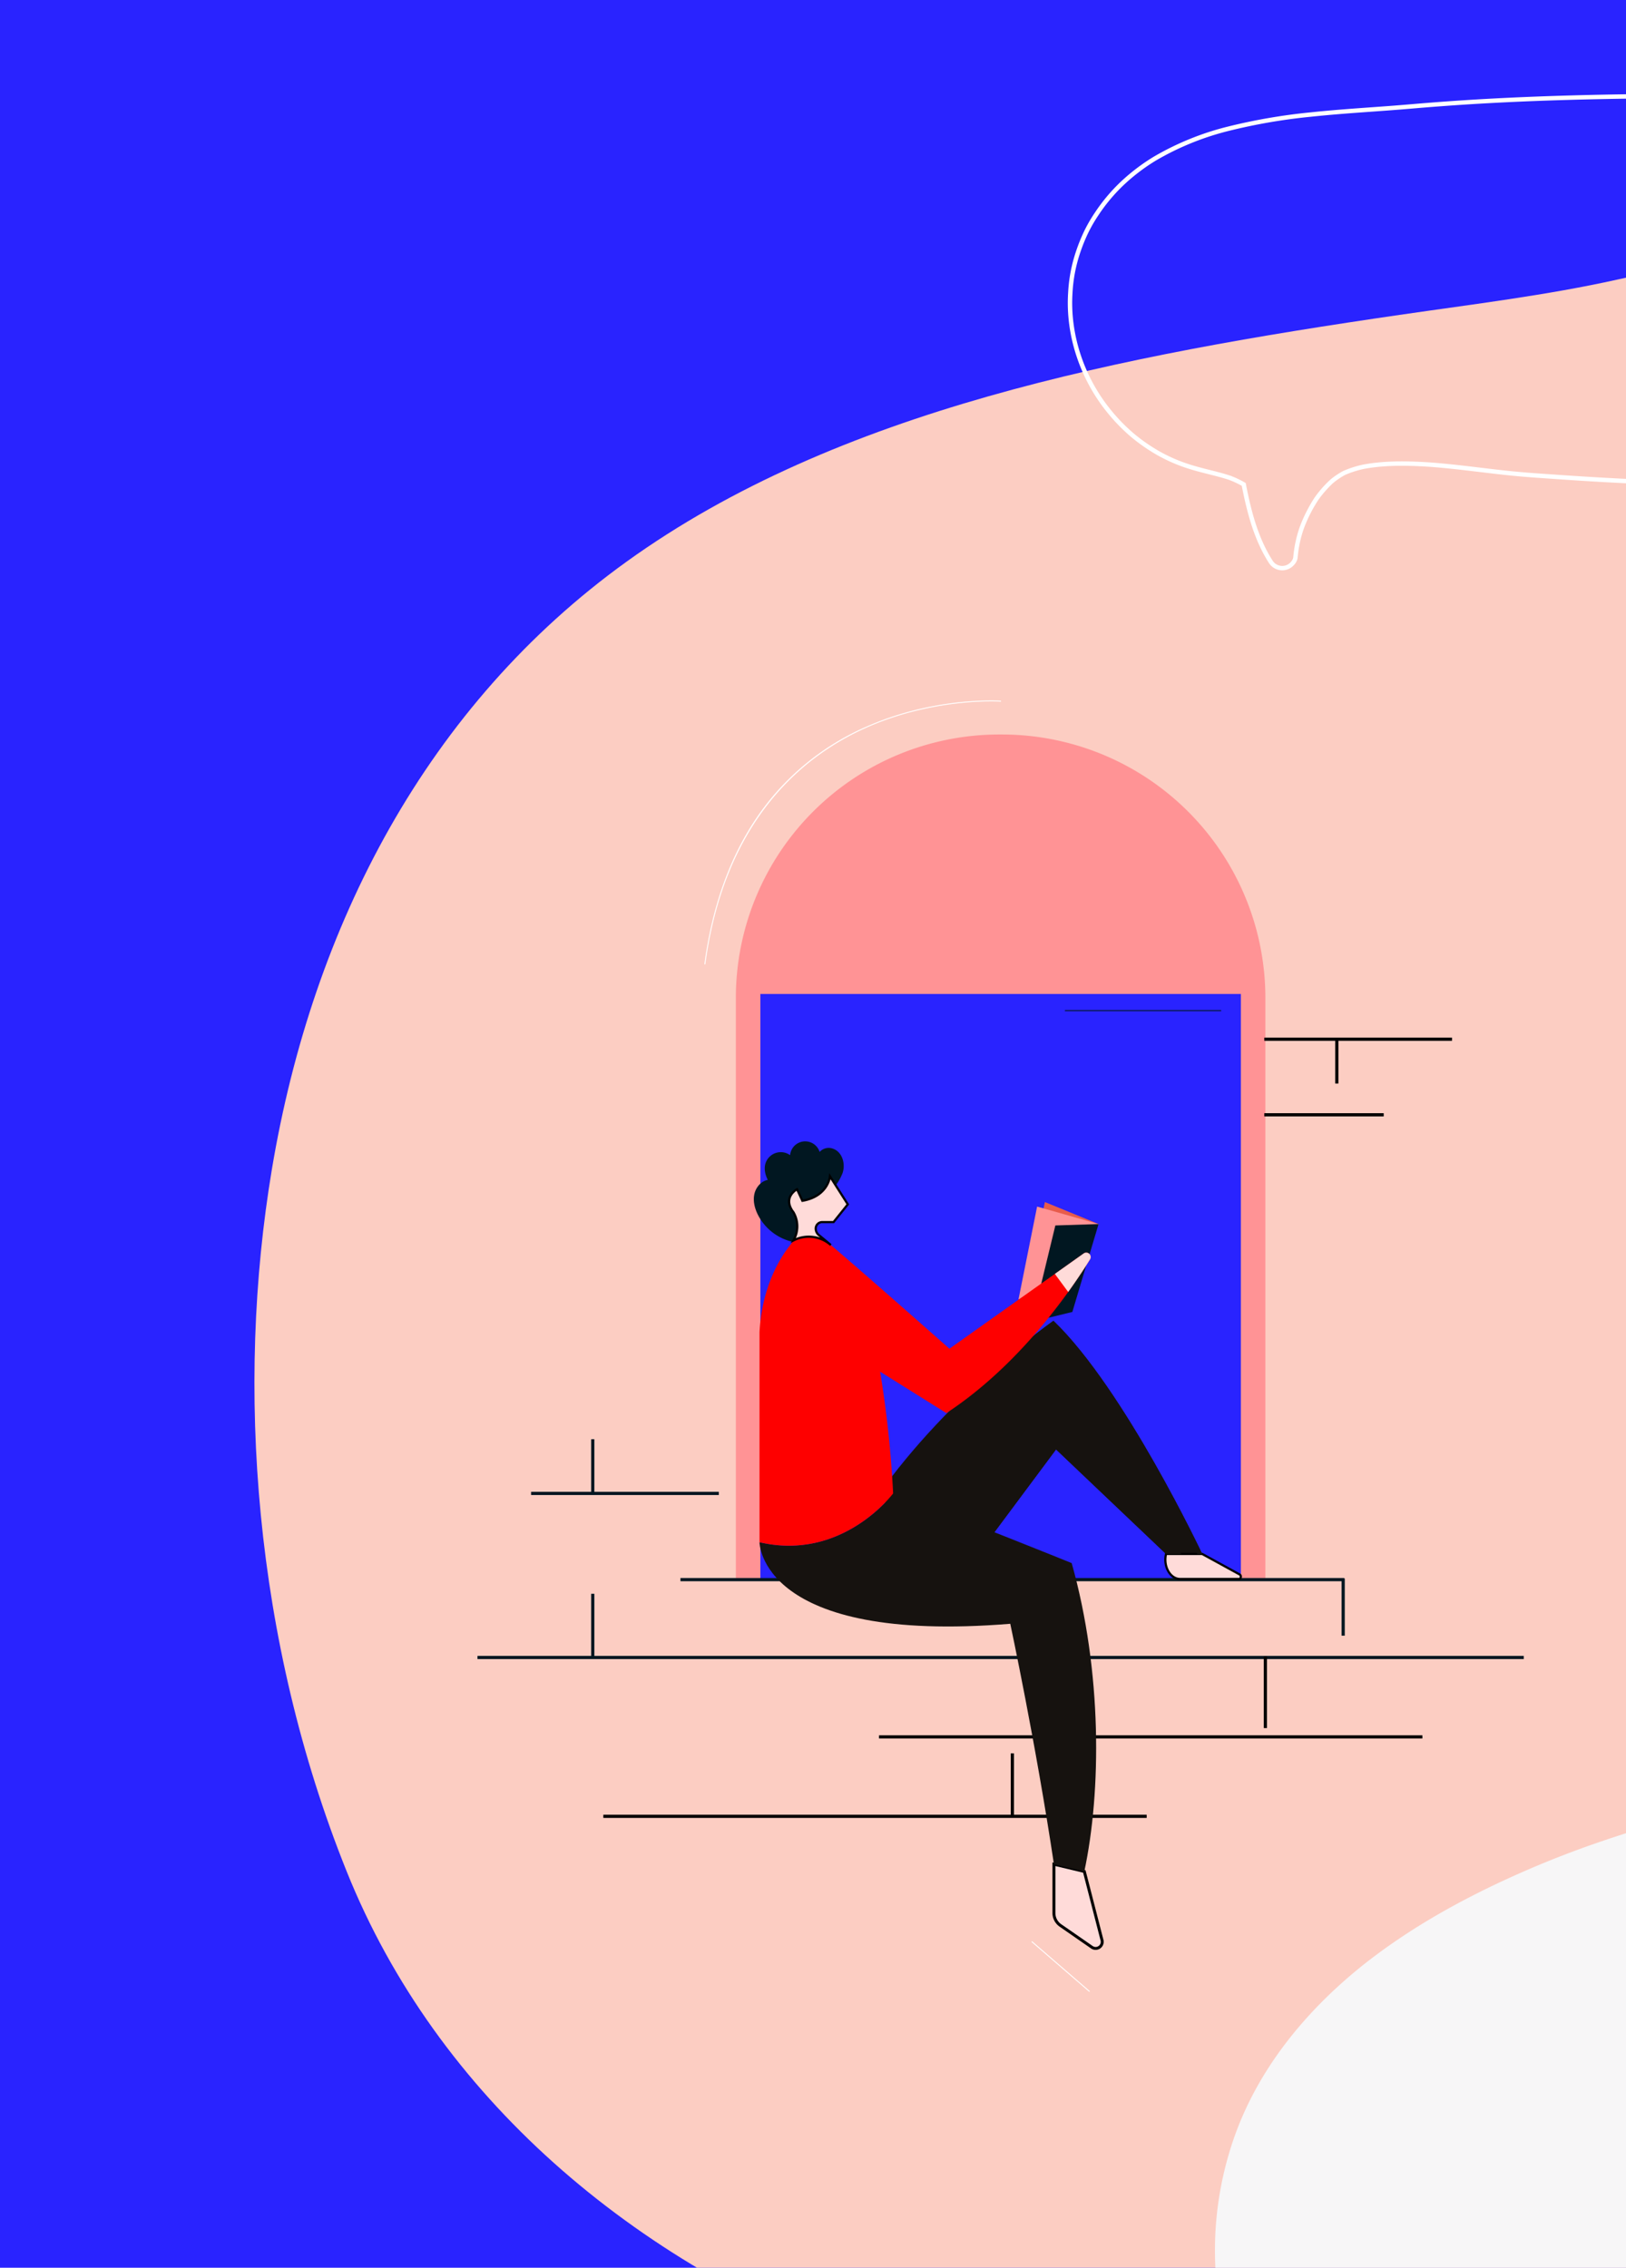 <svg xmlns="http://www.w3.org/2000/svg" xmlns:xlink="http://www.w3.org/1999/xlink" width="1111" height="1549" viewBox="0 0 1111 1549"><defs><style>.a{clip-path:url(#b);}.b{fill:#fccdc2;}.c{fill:#f7f6f7;}.d{fill:none;stroke:#fff;stroke-width:3px;}.e{fill:#ff9395;}.f{fill:#2923ff;}.g,.h,.j{fill:#011721;}.g,.l,.m{stroke:#000;}.g,.h,.l{stroke-width:1.5px;}.h{stroke:#011721;}.i{fill:#e85c4b;}.k{fill:#16120f;}.l,.m,.o{fill:#ffdbd9;}.m{stroke-width:2px;}.n{fill:#fe0000;}.p{fill:#fff;}</style><clipPath id="b"><rect width="1111" height="1549"/></clipPath></defs><g id="a" class="a"><rect class="f" width="1111" height="1549"/><path class="b" d="M2791.186,1405.814c-55.986-80.067-121.039-149.76-187.717-214.92-32.47-31.713-65.841-61.954-99.471-91.666-37.344-32.978-71.663-69.959-107.045-106.225C2263.031,855.7,2119,720.5,1950.033,664.834c-159.073-52.4-326.558-27.649-478.2,48.027-134.434,67.1-267.291,178.961-357.757,323.187-88.2,140.612-101.337,315.448-54.021,482.259,50.95,179.614,159.974,329.905,266.891,459.45,62.819,76.125,399.073,411.258,642.644,461.49,130.863,27,271.328,6.229,393.767-59.85,106.321-57.381,202.785-148.147,285.868-249.022C2793.6,1955.111,2954.921,1640.052,2791.186,1405.814Z" transform="matrix(0.588, -0.809, 0.809, 0.588, -1256.387, 1570.327)"/><path class="c" d="M930.488,70.84q-3.655-.962-7.319-1.874a458.524,458.524,0,0,0-144.4-11.93c-10.924.794-22.267,2.14-33.714,4-12.581,2.037-25.152,5.035-36.949,7.925-27.47,6.732-53.929,14.391-78.633,22.77a677.74,677.74,0,0,0-79.732,32.6c-28.95,14.13-53.771,28.994-75.9,45.446-35.2,26.173-81.163,70.628-100.239,133.755a232.79,232.79,0,0,0-9.366,88.378,177.146,177.146,0,0,0,7.422,36.431c3.048,9.8,7.585,19.722,14.287,31.218a130.472,130.472,0,0,0,17.764,23.485,179.505,179.505,0,0,0,24.96,22.356c16.393,11.989,35.622,22.237,58.792,31.327,15.964,6.263,33.729,11.905,55.912,17.769q6.392,1.687,12.793,3.289c21,5.262,42.552,9.824,63.389,14.233l5.893,1.248c20.586,4.375,43.913,9.326,66.352,15.254q3.669.969,7.329,1.983c22.745,6.525,40.613,13.2,56.232,21.014.646,1.672,1.238,3.437,1.746,5.233,2.816,13.784,2.574,28.047,2.343,41.836-.2,11.94-.409,24.289,1.366,36.3a18.864,18.864,0,0,0,33.5,9.642c6.949-8.448,13.508-17.409,19.855-26.079l2.949-4.019c6.278-8.547,13.188-17.567,21.142-25.64a107.243,107.243,0,0,1,17.71-13.1c9.3-4.646,19.387-7.684,29.137-10.628,4.128-1.248,8.4-2.535,12.561-3.931A479.476,479.476,0,0,0,1027.96,553.1a374.083,374.083,0,0,0,71.072-68.73,315.034,315.034,0,0,0,27.559-42.019,251.884,251.884,0,0,0,18.765-43.015c18.3-55.231,17.449-113.456-2.4-163.948-16.092-40.934-45.9-77.952-86.183-107.054-34.942-25.241-77.429-44.583-126.288-57.495Z" transform="translate(466.777 1165.324)"/><path class="d" d="M763.255,323.282c-17.99-.511-36.294-.233-54,.036l-3.715.055c-17.414.262-35.122.142-52.248.026l-9.883-.061-19.957-.129c-20.223-.129-41.132-.265-61.7-.314-45.018-.1-104.256.178-163.248,3.317-13.233.7-26.905,1.6-40.643,2.66q-6.709.519-13.417,1.094c-5.569.466-11.333.948-17.006,1.362q-4.864.359-9.734.705c-14.31,1.023-29.109,2.084-43.623,3.631a391.382,391.382,0,0,0-55.639,9.589,190.059,190.059,0,0,0-50.351,20.4,133.871,133.871,0,0,0-21.747,16.394,119.01,119.01,0,0,0-17.951,21.21A102.733,102.733,0,0,0,121.5,415a116.878,116.878,0,0,0-5.974,14.614,103.748,103.748,0,0,0-5.288,27.724c-1.851,28.443,7.789,57.934,26.452,80.907A123.144,123.144,0,0,0,152.379,554.4a119.683,119.683,0,0,0,18.708,12.948,110.847,110.847,0,0,0,22.2,9.3c3.9,1.2,7.925,2.21,11.818,3.188,4.534,1.139,9.223,2.317,13.747,3.8a61.634,61.634,0,0,1,9.87,4.628c3.524,18.035,8.217,36.95,18.576,53.018a9.294,9.294,0,0,0,7.476,4.158c.281.006.563,0,.845-.016a9.3,9.3,0,0,0,4.472-1.5c1.78-1.172,3.783-3.5,3.974-5.851A83.669,83.669,0,0,1,268.23,618.3a99.9,99.9,0,0,1,10.194-20.268,74.57,74.57,0,0,1,10.514-11.951,51.987,51.987,0,0,1,8.443-5.667,68.1,68.1,0,0,1,13.485-4.278c9.553-1.731,19.9-2.369,32.546-2.006,3.913.11,8.168.32,13.016.644,11.291.848,22.711,2.214,33.756,3.531,6.566.786,13.356,1.6,20.048,2.291,9.838,1.019,19.88,1.7,29.591,2.359q3.383.233,6.767.466c13.469.935,27.145,1.754,40.64,2.424,12.174.608,24.336,1.087,36.145,1.424,43.834,1.249,86.315.615,126.262-1.883,24.074-1.508,55.723-3.806,87.011-8.226,15.854-2.236,31.31-5.074,45.934-8.437a324.162,324.162,0,0,0,42.753-12.76c30.7-11.647,54.361-27.274,70.328-46.449a114.605,114.605,0,0,0,11.945-17.462,109.882,109.882,0,0,0,8.456-20c4.369-13.424,6.074-28.886,5.074-45.96a122.281,122.281,0,0,0-4.01-24.915,91.805,91.805,0,0,0-8.737-20.789,86.11,86.11,0,0,0-12.906-16.948,95.02,95.02,0,0,0-16.459-13.369c-10.43-7.01-22.938-12.437-39.365-17.081-12.822-3.624-26.854-6.09-44.154-7.763-10.009-.971-20.559-1.605-32.251-1.938Z" transform="translate(621.085 -257.376)"/><g transform="translate(220.173 399.11)"><g transform="translate(106.828 79.348)"><g transform="translate(0 23.253)"><g transform="translate(175.784)"><path class="e" d="M180,0h1.813a180,180,0,0,1,180,180V576.834a0,0,0,0,1,0,0H0a0,0,0,0,1,0,0V180A180,180,0,0,1,180,0Z"/></g><g transform="translate(192.54 177.116)"><rect class="f" width="328.301" height="399.717"/></g><g transform="translate(85.986 738.604)"><rect class="g" width="369.764" height="0.688"/></g><g transform="translate(274.36 684.357)"><rect class="g" width="369.763" height="0.688"/></g><g transform="translate(138.689 576.924)"><g transform="translate(0 0)"><rect class="h" width="452.059" height="0.688"/></g></g><g transform="translate(36.633 518.04)"><g transform="translate(0 0)"><rect class="h" width="126.77" height="0.688"/></g></g><g transform="translate(537.598 207.786)"><rect class="g" width="126.769" height="0.688"/></g><g transform="translate(537.598 259.423)"><rect class="g" width="80.098" height="0.688"/></g><g transform="translate(0 630.111)"><rect class="h" width="713.382" height="0.688"/></g><g transform="translate(77.665 587.682)"><g transform="translate(0 0)"><rect class="h" width="0.688" height="42.772"/></g></g><g transform="translate(364.374 696.678)"><g transform="translate(0 0)"><rect class="g" width="0.688" height="42.27"/></g></g><g transform="translate(537.254 630.455)"><rect class="g" width="0.688" height="47.466"/></g><g transform="translate(590.404 577.268)"><rect class="h" width="0.688" height="37.538"/></g><g transform="translate(586.057 208.13)"><rect class="g" width="0.688" height="29.531"/></g><g transform="translate(77.665 482.125)"><rect class="h" width="0.688" height="36.258"/></g><g transform="translate(368.907 319.365)"><g transform="translate(3.699)"><path class="i" d="M307.406,231.9l-36.672-15.031-14.346,67.806,16.257,7.708Z" transform="translate(-256.388 -216.871)"/></g><g transform="translate(0 3.086)"><path class="e" d="M309.62,230.054l-42-11.945L254.9,281.592l41.039-22.811Z" transform="translate(-254.903 -218.109)"/></g><g transform="translate(9.261 15.031)"><path class="j" d="M274.541,223.853l29.536-.949-17.916,60.041-27.54,6.688Z" transform="translate(-258.621 -222.904)"/></g></g><g transform="translate(188.067 277.91)"><g transform="translate(84.408 122.559)"><path class="k" d="M291.231,400.465l47.061-63.183,75.129,71.412h24.739S385.036,296.028,336.509,249.425c0,0-70.966,49.72-120.312,119.856l56.277,43.457Z" transform="translate(-216.197 -249.425)"/></g><path class="j" d="M238.423,230.152a36.261,36.261,0,0,0,4.529-8.274c2.108-6.106-.027-14.482-6.752-16.734a8.317,8.317,0,0,0-8.917,2.31,10.355,10.355,0,0,0-20.185,2.195,10.949,10.949,0,0,0-16.891,5.9c-1.031,3.65-.082,7.609,1.642,10.989-4.659.892-8.187,5.147-9.178,9.771s.2,9.485,2.265,13.74a35.376,35.376,0,0,0,22.482,18.463,1.876,1.876,0,0,0,.867.085,1.942,1.942,0,0,0,.877-.578c11.293-10.962,20.03-24.213,28.837-37.246Z" transform="translate(-182.316 -200.231)"/><g transform="translate(281.174 281.828)"><path class="l" d="M295.636,313.354h0c-2.013,8.488,2.848,17.1,9.654,17.1h40.27c1.325,0,1.694-2.382.468-3.049l-25.654-14.046Z" transform="translate(-295.177 -313.354)"/></g><g transform="translate(205.047 493.745)"><path class="m" d="M264.62,398.415v33.342a10.319,10.319,0,0,0,4.45,8.483l21.49,14.893a4.5,4.5,0,0,0,6.926-4.8l-12.093-46.969Z" transform="translate(-264.62 -398.415)"/></g><g transform="translate(94.745 155.726)"><path class="k" d="M320.991,262.738c-45.068,24.34-100.212,84.746-100.212,84.746s-.187,4.522-.434,9.926l45.94,35.474,18.757-12.272,47.061-63.183,75.129,71.412h10.638C389.708,365.07,320.991,262.738,320.991,262.738Z" transform="translate(-220.346 -262.738)"/></g><g transform="translate(3.878 240.472)"><path class="k" d="M355.215,385.8s17.5,81.843,29.826,164.222l20.773,4.953c11.674-54.767,12.242-136.431-8.625-210.608,0,0-69.362-28.212-122.016-47.617,0,0-34.523,46.573-91.3,33.352C183.873,330.106,183.873,399.751,355.215,385.8Z" transform="translate(-183.873 -296.754)"/></g><g transform="translate(186.21 122.559)"><path class="k" d="M275.57,249.425s-7,4.9-18.117,13.795l-.394,1.831,17.477-10.192S320.115,306.2,373.9,408.694h3.321S324.1,296.028,275.57,249.425Z" transform="translate(-257.059 -249.425)"/></g><g transform="translate(3.878 23.917)"><path class="n" d="M275.173,426.386a741.275,741.275,0,0,0-8.887-83.164l45.273,28.309c49.54-32.507,84.023-82.207,98.161-105.015a3.029,3.029,0,0,0-4.347-4.043l-91.726,65.079s-75.087-66.452-89.135-77.533a5.786,5.786,0,0,1-2.212-4.564,4.4,4.4,0,0,1,4.41-4.395h7.756l9.734-12.128-12.165-19.1s-1.218,13.643-18.859,16.677l-3.65-7.885s-10.342,5.459-2.432,15.765c0,0,.072.12.194.341a19.138,19.138,0,0,1-1.956,21.4c-7.016,8.66-19.744,28.511-21.458,60.106V459.738C240.651,472.96,275.173,426.386,275.173,426.386Z" transform="translate(-183.873 -209.831)"/><g transform="translate(201.794 52.058)"><path class="o" d="M273.987,257.639c6.263-8.707,11.291-16.4,14.938-22.285a3.029,3.029,0,0,0-4.347-4.043l-19.707,13.981Z" transform="translate(-264.871 -230.727)"/></g><g transform="translate(20.24)"><path class="l" d="M210.184,245.455a4.4,4.4,0,0,1,4.41-4.395h7.756l9.734-12.128-12.165-19.1s-1.218,13.643-18.859,16.677l-3.65-7.885s-10.342,5.459-2.432,15.765c0,0,.07.12.194.341a19.048,19.048,0,0,1-.222,18.854,22.77,22.77,0,0,1,25.539,3.144c-3.5-2.967-6.3-5.294-8.092-6.709A5.789,5.789,0,0,1,210.184,245.455Z" transform="translate(-191.997 -209.831)"/></g></g></g><path class="e" d="M81.22,195.734h0c0-90.29,73.861-164.174,164.151-164.174h0c90.29,0,164.15,73.884,164.15,164.174h0" transform="translate(111.32 -18.618)"/></g><g transform="translate(154.298)"><path class="p" d="M169.084,259.657l-.042,0a.32.32,0,0,1-.277-.361c5.942-43.967,20.28-80.779,42.612-109.415A174.963,174.963,0,0,1,279.744,97.1c46.8-20.606,90.987-17.624,91.435-17.586a.321.321,0,0,1,.3.344.3.3,0,0,1-.346.3c-.436-.032-44.5-3-91.151,17.544-43.038,18.957-97.16,62.4-110.576,161.676A.322.322,0,0,1,169.084,259.657Z" transform="translate(-168.762 -79.348)"/></g><g transform="translate(400.576 211.534)"><path class="j" d="M374.155,164.9H267.936a.321.321,0,1,1,0-.643H374.155a.321.321,0,1,1,0,.643Z" transform="translate(-267.615 -164.255)"/></g><g transform="translate(377.846 847.58)"><path class="p" d="M297.934,454.019a.322.322,0,0,1-.212-.077L258.6,420.122a.321.321,0,0,1,.421-.486l39.122,33.818a.325.325,0,0,1,.032.453A.318.318,0,0,1,297.934,454.019Z" transform="translate(-258.491 -419.557)"/></g></g></g></g></svg>